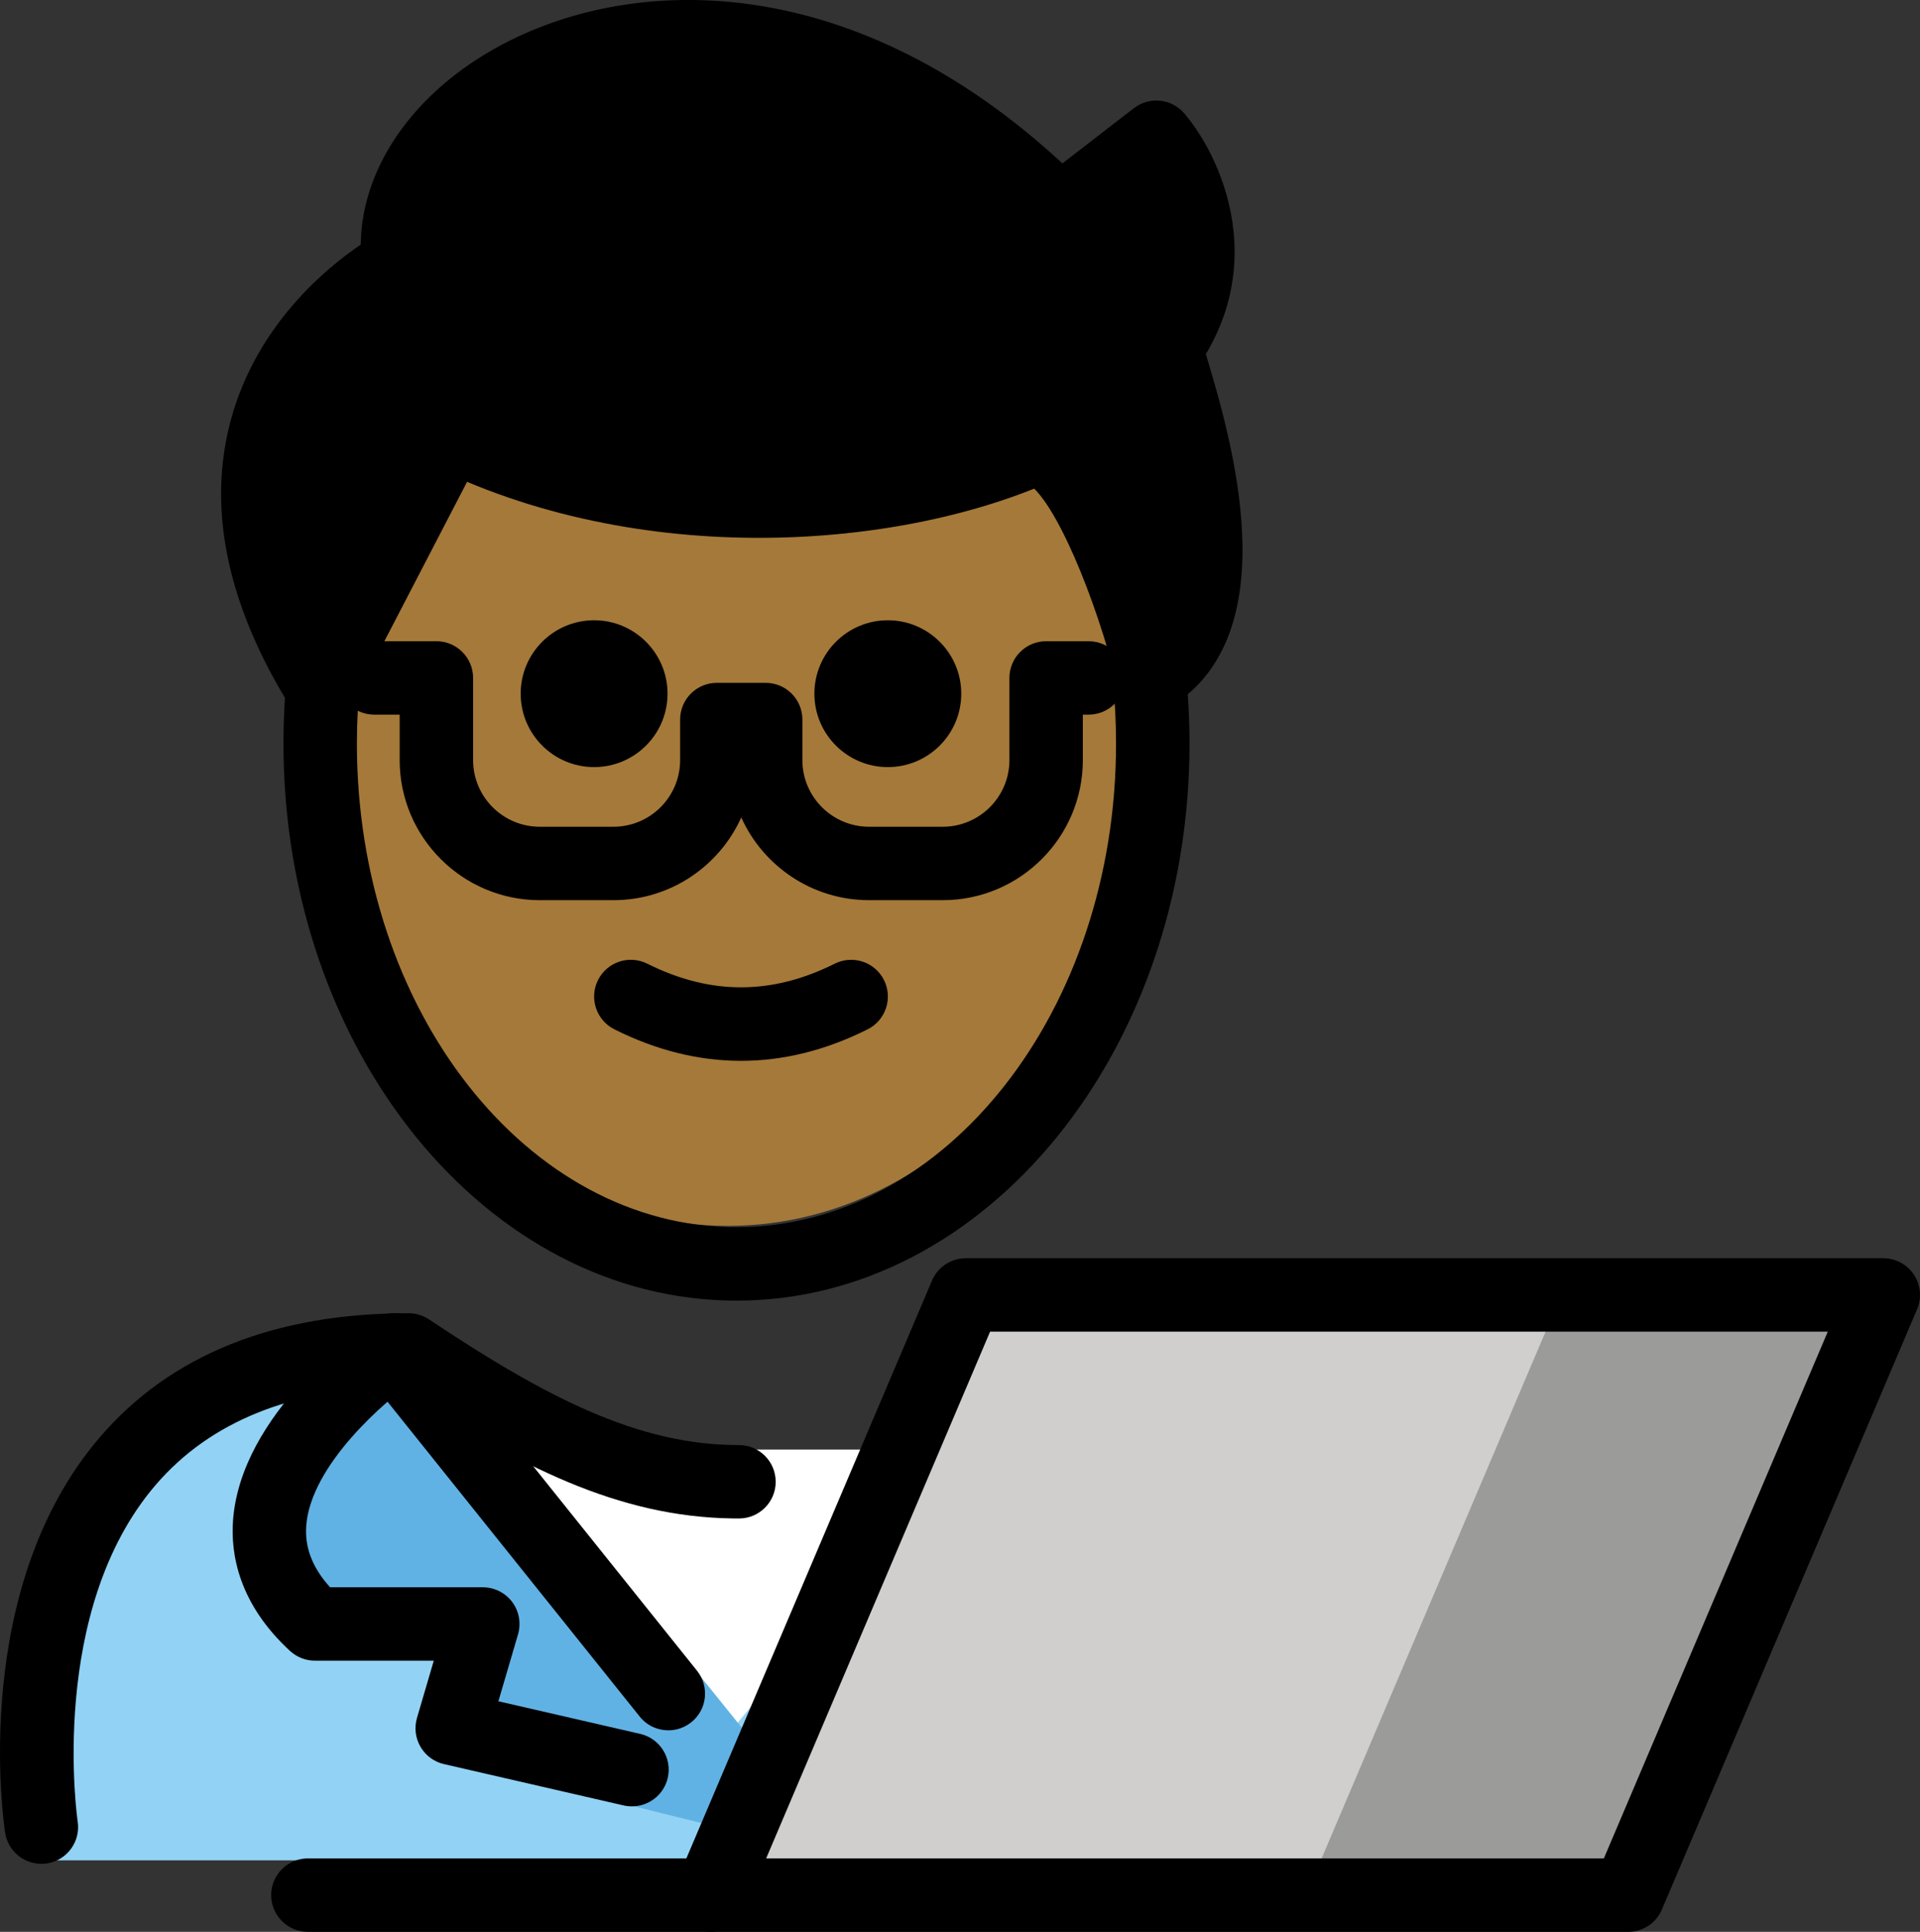 <svg xmlns="http://www.w3.org/2000/svg" xmlns:svg="http://www.w3.org/2000/svg" id="emoji" width="52.296" height="52.626" version="1.1" viewBox="0 0 52.296 52.626"><rect x="0" y="0" width="52.296" height="52.626" fill="#333333" stroke="none"/><g id="color" transform="translate(-15.791,-8.146)"><path id="path1" fill="#92d3f5" d="m 17.283,58.824 c 0,0 -2,-13.5 10,-13.5 3.192,2.128 5.926,3.598 9,3.592 h -0.125 c 3.074,0.006 4.708,-2.164 7.9,-4.292 15.57,-1e-4 11.5,14.2 11.5,14.2"/><polygon id="polygon1" fill="#fff" points="29.059 47.634 35.537 47.634 42.015 47.634 38.776 51.566 35.537 55.498 32.298 51.566"/><path id="path2" fill="#61b2e4" d="m 26.53,44.92 c 0,0 -5.9,4.027 -2.161,7.467 h 4.573 l -0.834,3.742 7.892,1.952 0.29,-2.506 -8.361,-10.364"/><polygon id="polygon2" fill="#d0cfce" points="35.147 59.773 42.097 43.422 67.087 43.422 60.137 59.773"/><polygon id="polygon3" fill="#9b9b9a" points="60.133 59.773 51.363 59.773 58.313 43.422 67.083 43.422 67.303 43.422 60.353 59.773"/></g><g id="hair" transform="translate(-15.791,-8.146)"><path id="path3" fill="#000" d="m 47.676,18.072 c 0.903,3.011 1.817,6.971 -0.487,8.454 0,0 -1.298,-5.192 -2.97,-6.124"/><path id="path4" fill="#000" d="m 28.062,19.972 c 5.51,2.685 12.775,2.195 16.858,-0.07 0.807,-0.447 1.528,-1.003 2.142,-1.672 2.916,-3.177 0.226,-6.345 0.226,-6.345 l -2.631,2.03 c -8.835,-8.835 -18.672,-3.587 -18.009,1.433 0,0 -6.945,3.623 -2.135,11.463 z"/></g><g id="skin" transform="translate(-15.791,-8.146)"><path id="path5" fill="#a57939" d="m 44.919,19.902 c -4.083,2.264 -11.348,2.755 -16.858,0.07 l -3.55,6.84 c -0.071,-0.116 -0.131,-0.228 -0.197,-0.342 -0.015,0.298 -0.036,0.594 -0.036,0.897 0,7.828 5.077,14.173 11.339,14.173 6.262,0 11.339,-6.346 11.339,-14.173 0,-2.81 -0.663,-5.423 -1.791,-7.626 -0.084,0.05 -0.158,0.113 -0.244,0.161 z"/></g><g id="line" transform="translate(-15.791,-8.146)"><path id="path6" d="m 16.917,58.919 c -0.484,10e-4 -0.91,-0.352 -0.986,-0.847 -0.041,-0.27 -0.973,-6.633 2.581,-10.775 1.923,-2.241 4.751,-3.377 8.407,-3.377 0.197,0 0.391,0.059 0.555,0.168 3.163,2.108 5.676,3.418 8.405,3.424 h 0.04 c 0.552,0 0.999,0.447 1,0.999 10e-4,0.552 -0.446,1 -0.998,1.001 -0.001,0 -0.001,0 -0.002,0 H 35.916 c -0.011,-10e-4 -0.025,-10e-4 -0.038,0 h -0.084 c -0.015,0 -0.03,0 -0.045,-10e-4 -3.099,-0.042 -5.816,-1.402 -9.127,-3.588 -2.897,0.057 -5.11,0.954 -6.586,2.669 -2.956,3.437 -2.138,9.12 -2.129,9.178 0.083,0.545 -0.292,1.055 -0.838,1.139 -0.051,0.008 -0.102,0.011 -0.152,0.011 z"/><path id="path7" d="m 33.996,55.283 c -0.294,0 -0.584,-0.128 -0.781,-0.375 l -7.265,-9.071 c -0.346,-0.431 -0.276,-1.06 0.155,-1.405 0.433,-0.349 1.062,-0.275 1.405,0.155 l 7.265,9.071 c 0.346,0.431 0.276,1.061 -0.155,1.405 -0.185,0.148 -0.405,0.22 -0.624,0.22 z"/><path id="path8" d="m 33.007,57.355 c -0.074,0 -0.149,-0.008 -0.226,-0.025 l -4.897,-1.127 c -0.269,-0.061 -0.499,-0.231 -0.639,-0.47 -0.139,-0.237 -0.174,-0.522 -0.097,-0.786 l 0.458,-1.561 h -3.237 c -0.251,0 -0.492,-0.095 -0.677,-0.264 -1.404,-1.292 -1.62,-2.646 -1.554,-3.555 0.213,-2.927 3.459,-5.223 3.828,-5.475 0.455,-0.312 1.076,-0.193 1.388,0.262 0.311,0.455 0.195,1.077 -0.26,1.39 -0.783,0.538 -2.843,2.301 -2.962,3.972 -0.042,0.592 0.171,1.141 0.65,1.67 h 4.159 c 0.315,0 0.611,0.148 0.801,0.4 0.188,0.253 0.247,0.579 0.159,0.881 l -0.535,1.824 3.863,0.889 c 0.538,0.124 0.874,0.66 0.75,1.199 -0.106,0.462 -0.519,0.775 -0.974,0.775 z"/><polygon id="polygon8" fill="none" stroke="#000" stroke-linecap="round" stroke-linejoin="round" stroke-miterlimit="10" stroke-width="2" points="67.087 43.422 42.097 43.422 35.147 59.773 60.137 59.773"/><line id="line8" x1="24.177" x2="35.147" y1="59.772" y2="59.772" fill="none" stroke="#000" stroke-linecap="round" stroke-linejoin="round" stroke-miterlimit="10" stroke-width="2"/><path id="path9" d="m 41.973,27.043 c 0,1.105 -0.896,2 -2,2 -1.103,0 -2,-0.895 -2,-2 0,-1.103 0.896,-2 2,-2 1.103,0 2,0.896 2,2"/><path id="path10" d="m 33.973,27.043 c 0,1.105 -0.896,2 -2,2 -1.103,0 -2,-0.895 -2,-2 0,-1.103 0.896,-2 2,-2 1.103,0 2,0.896 2,2"/><path id="path11" d="m 35.973,37.045 c -1.152,0 -2.304,-0.286 -3.447,-0.858 -0.494,-0.247 -0.694,-0.848 -0.447,-1.342 0.247,-0.494 0.846,-0.694 1.342,-0.447 1.718,0.859 3.388,0.859 5.106,0 0.495,-0.247 1.095,-0.046 1.342,0.447 0.247,0.494 0.047,1.095 -0.447,1.342 -1.143,0.572 -2.295,0.858 -3.447,0.858 z"/><path id="path12" d="m 35.851,43.577 c -6.804,0 -12.339,-6.807 -12.339,-15.173 0,-0.667 0.035,-1.335 0.104,-1.984 0.058,-0.549 0.559,-0.948 1.1,-0.888 0.55,0.058 0.947,0.551 0.889,1.1 -0.061,0.58 -0.093,1.176 -0.093,1.772 0,7.264 4.638,13.173 10.339,13.173 5.7,0 10.338,-5.909 10.338,-13.173 0,-0.587 -0.03,-1.181 -0.092,-1.764 -0.057,-0.549 0.343,-1.041 0.892,-1.098 0.553,-0.061 1.041,0.342 1.099,0.891 0.067,0.652 0.102,1.315 0.102,1.971 0,8.367 -5.535,15.173 -12.338,15.173 z"/><path id="path13" d="m 41.471,32.668 h -2.008 c -1.548,0 -2.883,-0.926 -3.482,-2.253 -0.598,1.327 -1.933,2.253 -3.48,2.253 h -2.008 c -2.104,0 -3.816,-1.712 -3.816,-3.816 v -1.238 h -0.692 c -0.553,0 -1,-0.448 -1,-1 0,-0.552 0.447,-1 1,-1 h 1.692 c 0.553,0 1,0.448 1,1 v 2.238 c 0,1.002 0.814,1.816 1.816,1.816 h 2.008 c 1.001,0 1.815,-0.815 1.815,-1.816 v -1.104 c 0,-0.552 0.447,-1 1,-1 h 1.33 c 0.553,0 1,0.448 1,1 v 1.104 c 0,1.002 0.814,1.816 1.816,1.816 h 2.008 c 1.001,0 1.815,-0.815 1.815,-1.816 v -2.238 c 0,-0.552 0.447,-1 1,-1 h 1.157 c 0.553,0 1,0.448 1,1 0,0.552 -0.447,1 -1,1 h -0.157 v 1.238 c 0,2.104 -1.712,3.816 -3.815,3.816 z"/><path id="path14" d="m 47.188,27.526 c -0.124,0 -0.249,-0.024 -0.368,-0.07 -0.3,-0.119 -0.523,-0.374 -0.602,-0.687 -0.575,-2.296 -1.69,-5.049 -2.486,-5.493 -0.482,-0.269 -0.655,-0.878 -0.386,-1.36 0.269,-0.482 0.877,-0.657 1.36,-0.387 1.265,0.705 2.242,2.942 2.837,4.683 0.328,-1.605 -0.265,-3.981 -0.826,-5.853 -0.158,-0.529 0.142,-1.087 0.671,-1.245 0.53,-0.158 1.087,0.142 1.245,0.671 0.677,2.257 2.263,7.543 -0.904,9.582 -0.163,0.105 -0.352,0.159 -0.541,0.159 z"/><path id="path15" d="m 24.512,27.812 c -0.347,0 -0.67,-0.18 -0.853,-0.477 -1.703,-2.777 -2.232,-5.397 -1.569,-7.789 0.704,-2.547 2.574,-4.091 3.526,-4.735 0.023,-2.194 1.57,-4.33 4.101,-5.579 3.641,-1.796 9.43,-1.8 15.011,3.365 l 1.948,-1.504 c 0.425,-0.327 1.029,-0.261 1.374,0.145 1.127,1.328 2.526,4.641 -0.251,7.668 -0.675,0.733 -1.48,1.362 -2.394,1.87 -3.88,2.152 -10.966,2.981 -16.892,0.496 l -3.113,6 c -0.166,0.32 -0.491,0.526 -0.852,0.539 -0.013,5e-4 -0.025,5e-4 -0.036,5e-4 z M 34.526,10.148 c -1.49,0 -2.828,0.338 -3.925,0.878 -2.005,0.99 -3.168,2.635 -2.963,4.192 0.056,0.416 -0.156,0.823 -0.528,1.018 -0.021,0.011 -2.4,1.301 -3.099,3.864 -0.377,1.382 -0.21,2.907 0.495,4.551 l 2.667,-5.139 c 0.25,-0.48 0.835,-0.676 1.326,-0.439 5.279,2.574 12.249,1.998 15.934,-0.045 0.728,-0.403 1.363,-0.899 1.892,-1.474 1.516,-1.652 1.151,-3.272 0.706,-4.207 l -1.764,1.361 c -0.399,0.306 -0.961,0.271 -1.318,-0.085 -3.281,-3.282 -6.621,-4.475 -9.423,-4.475 z"/></g></svg>